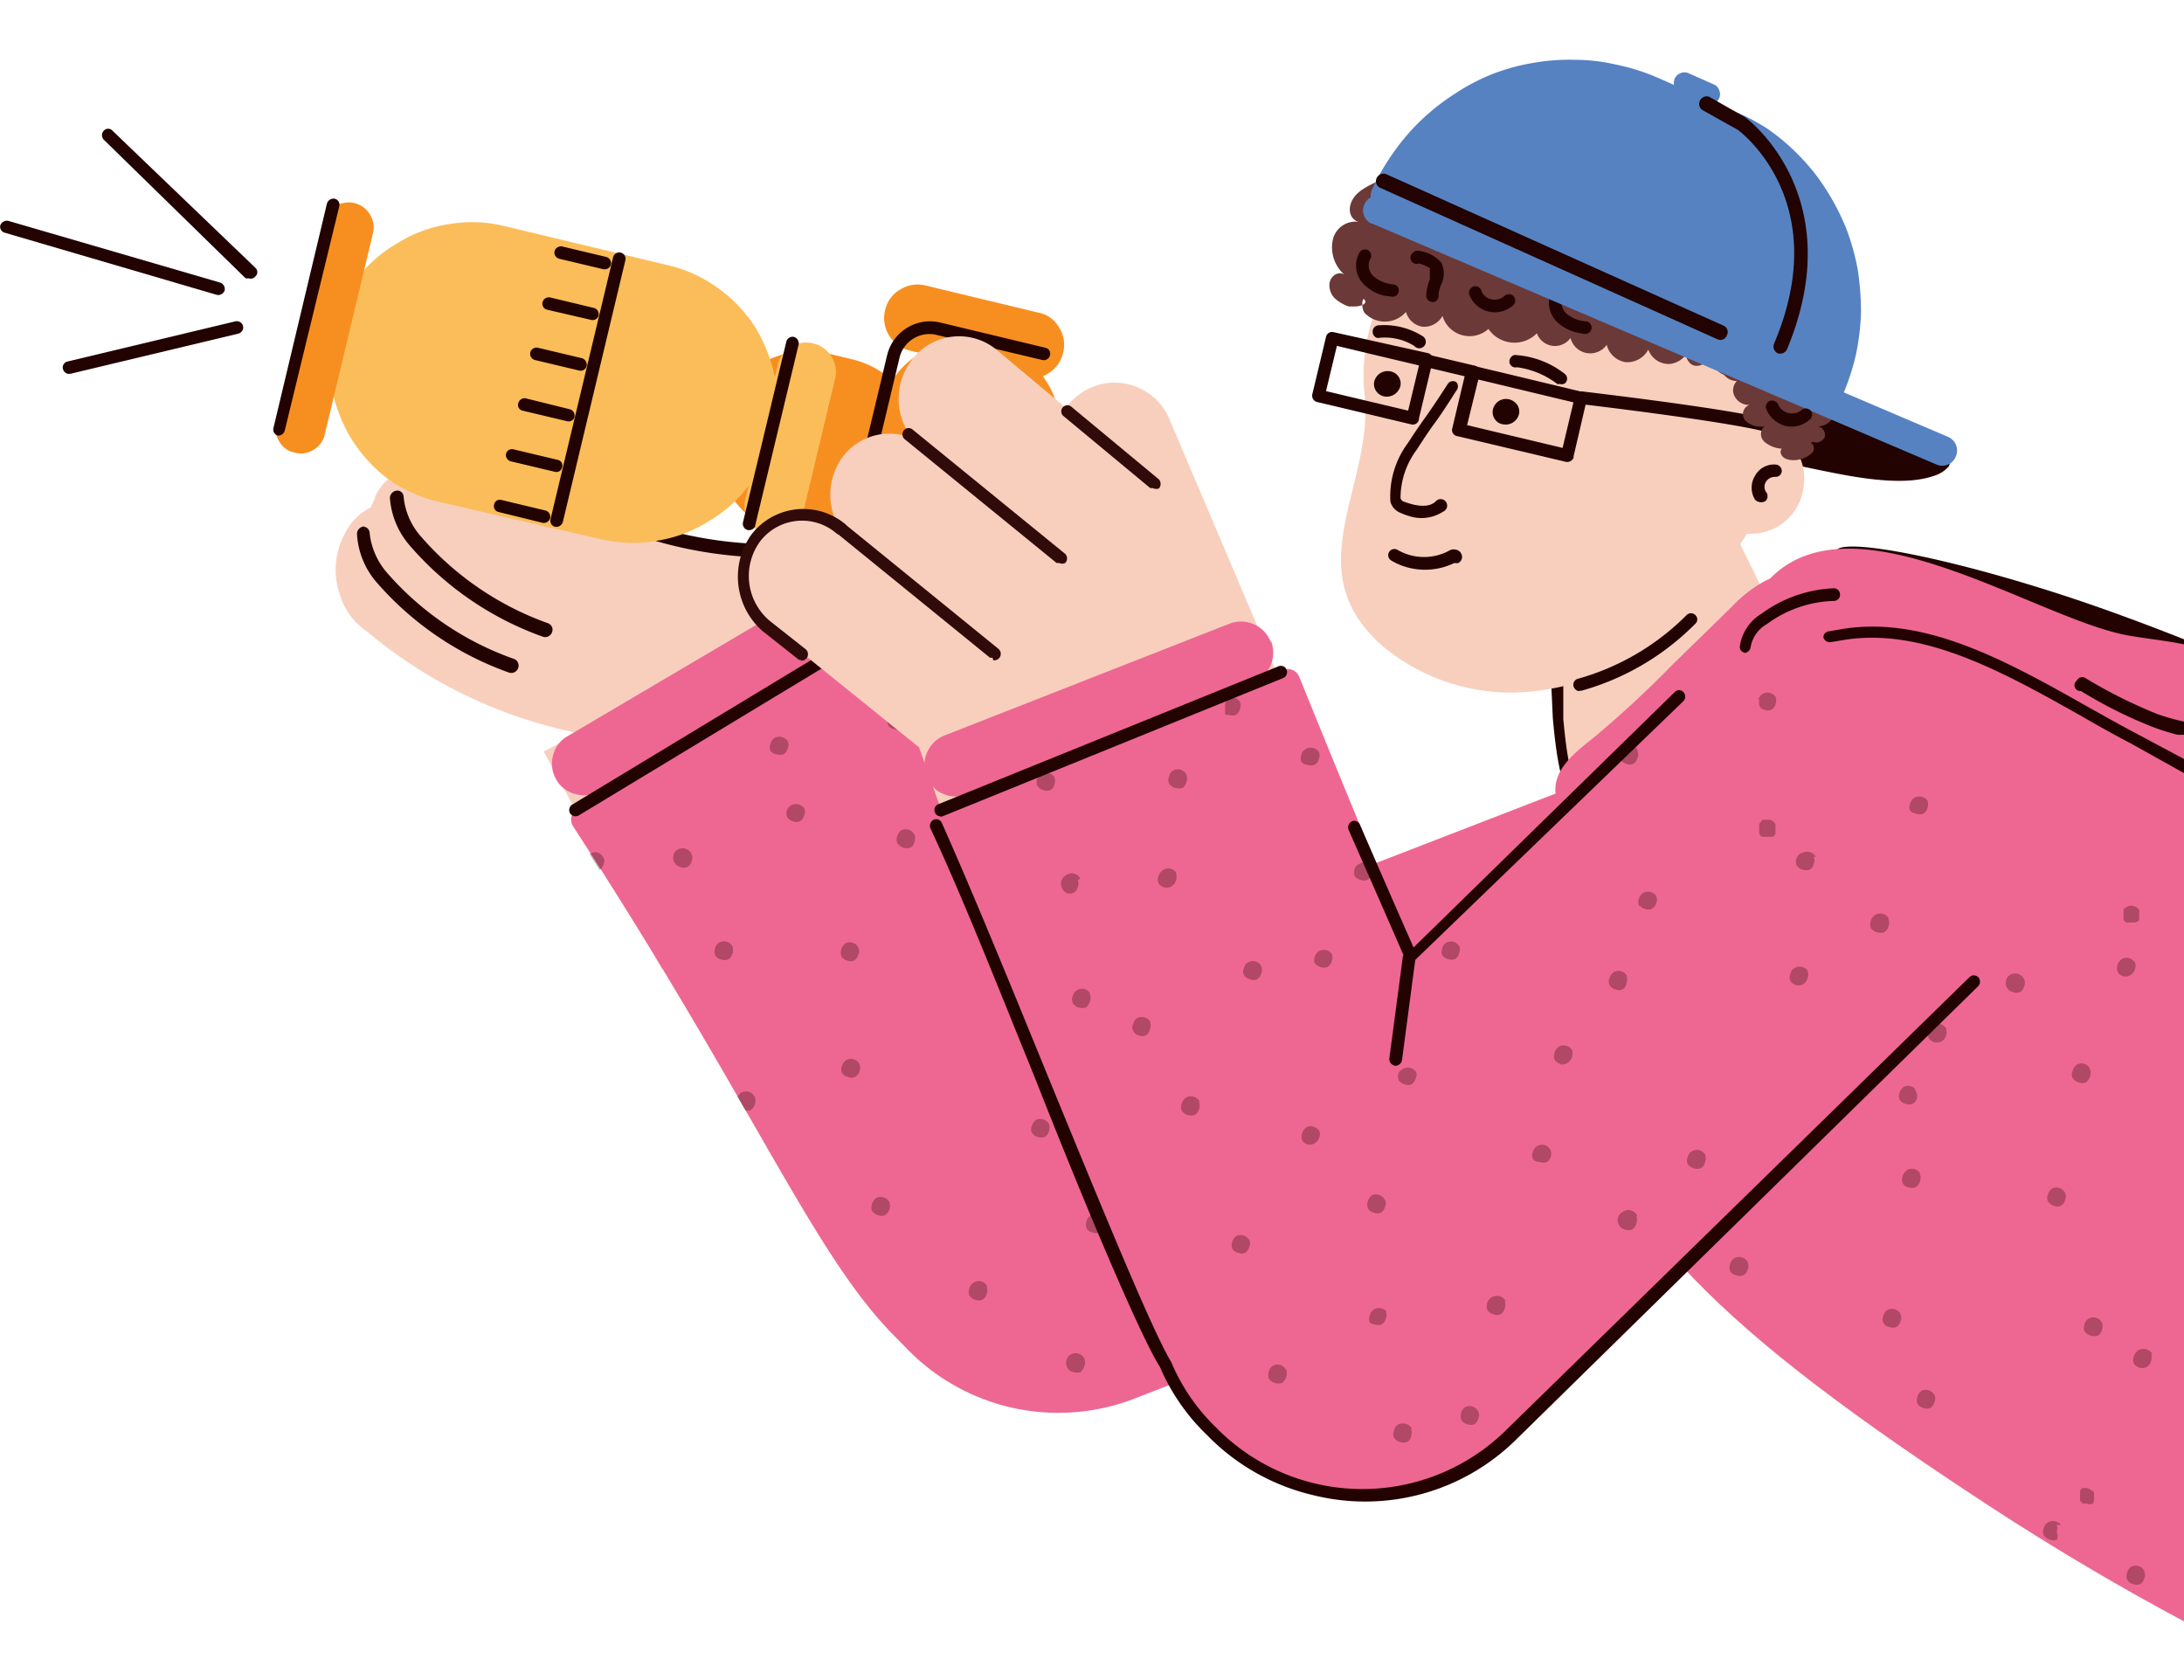 <svg  width="65px" height="50px" xmlns="http://www.w3.org/2000/svg" viewBox="0 0 60.38 43.2"><defs><style>.cls-1{isolation:isolate;}.cls-2,.cls-6{fill:#ee6792;}.cls-10,.cls-2,.cls-4,.cls-7{fill-rule:evenodd;}.cls-3,.cls-5,.cls-7{fill:#220301;}.cls-3{opacity:0.3;mix-blend-mode:overlay;}.cls-4{fill:#f8cfbd;}.cls-8{fill:#f78f20;}.cls-9{fill:#fbbd59;}.cls-10{fill:#6b3937;}.cls-11{fill:#5682c2;}.cls-12{fill:#310b09;}</style></defs><title>1</title><g class="cls-1"><g id="Layer_1" data-name="Layer 1"><path class="cls-2" d="M51.07,36.92c1.19-2.22,2.27-2.47,5-2.92s5.54,1.55,8.07,2.89l1.37.73V61.26c-1.67-.89-3.47-1.94-5.37-3.18-7.34-4.8-10.69-7.92-11.58-12.41C48,42.66,49.63,39.61,51.07,36.92Z" transform="translate(-5.13 -18.06)"/><path class="cls-3" d="M62.22,49.41a.24.24,0,0,1,0,.2.23.23,0,0,1-.11.16.23.23,0,0,1-.2,0,.31.31,0,0,1-.16-.12.21.21,0,0,1,0-.19.26.26,0,0,1,.12-.17A.27.27,0,0,1,62.22,49.41Zm1.45-6.29a.3.3,0,0,1,.12-.17.27.27,0,0,1,.36.09.24.24,0,0,1,0,.2.23.23,0,0,1-.12.15.24.24,0,0,1-.35-.08A.27.27,0,0,1,63.67,43.12Zm-2.58.39a.24.24,0,0,1,0,.2.24.24,0,0,1-.11.15.23.23,0,0,1-.21,0,.25.25,0,0,1-.18-.31.21.21,0,0,1,.11-.16A.27.27,0,0,1,61.09,43.51ZM62.91,46a.27.27,0,0,1,0,.2.31.31,0,0,1-.11.16.28.28,0,0,1-.2,0,.3.3,0,0,1-.17-.12.21.21,0,0,1,0-.19.25.25,0,0,1,.47-.08Zm.33,7a.26.26,0,0,1,0,.2.23.23,0,0,1-.11.16.35.35,0,0,1-.2,0,.3.3,0,0,1-.17-.12.28.28,0,0,1,0-.2.23.23,0,0,1,.12-.15A.26.26,0,0,1,63.24,53Zm-4.63,2a.24.24,0,0,1,0,.2.31.31,0,0,1-.11.16.28.28,0,0,1-.2,0,.25.25,0,0,1-.16-.12.26.26,0,0,1,0-.19.3.3,0,0,1,.12-.17A.28.28,0,0,1,58.61,55Zm5.8,4.88a.21.21,0,0,1,0,.19.24.24,0,0,1-.11.16.28.28,0,0,1-.2,0,.28.28,0,0,1-.16-.12.24.24,0,0,1,0-.2.26.26,0,0,1,.11-.16A.27.27,0,0,1,64.41,59.86Zm-6.74-7.11a.23.23,0,0,1,0,.2.24.24,0,0,1-.11.15.24.24,0,0,1-.2,0,.21.21,0,0,1-.16-.11.24.24,0,0,1,0-.2.25.25,0,0,1,.11-.16A.28.28,0,0,1,57.67,52.75Zm5,4.82a.28.28,0,0,1,.2,0l.09.05a.12.12,0,0,1,.06.06.3.3,0,0,1,0,.1.17.17,0,0,1,0,.1A.25.25,0,0,1,63,58a.24.24,0,0,1-.2,0,.18.18,0,0,1-.09,0l-.07-.07a.19.19,0,0,1,0-.1.17.17,0,0,1,0-.1.25.25,0,0,1,0-.09A.27.27,0,0,1,62.71,57.57Zm-.68,1a.28.28,0,0,1,0,.2A.27.27,0,0,1,62,59a.28.28,0,0,1-.2,0,.3.3,0,0,1-.17-.12.35.35,0,0,1,0-.2.27.27,0,0,1,.48-.08Zm2.61-4.73a.33.33,0,0,1,0,.2.25.25,0,0,1-.31.19.3.3,0,0,1-.17-.12.26.26,0,0,1,0-.19.31.31,0,0,1,.12-.17A.28.28,0,0,1,64.64,53.88ZM54.25,35.7a.34.34,0,0,1,0,.2.25.25,0,0,1-.12.16.27.27,0,0,1-.19,0A.35.35,0,0,1,53.8,36a.26.26,0,0,1,.09-.36A.28.28,0,0,1,54.25,35.7Zm-.4,3.4.11,0h.1a.25.25,0,0,1,.15.11.21.21,0,0,1,0,.1.17.17,0,0,1,0,.1.36.36,0,0,1,0,.09.23.23,0,0,1-.07.07l-.1,0h-.11l-.09,0a.23.23,0,0,1-.07-.07.22.22,0,0,1,0-.1.17.17,0,0,1,0-.1.15.15,0,0,1,0-.09Zm-3.38,2.38a.33.33,0,0,1,0-.2.27.27,0,0,1,.12-.16.28.28,0,0,1,.36.09.28.28,0,0,1,0,.2.3.3,0,0,1-.12.15.23.23,0,0,1-.2,0A.24.24,0,0,1,50.47,41.48Zm-.35,2a.32.32,0,0,1,0,.19.27.27,0,0,1-.11.17.24.24,0,0,1-.2,0,.25.25,0,0,1-.16-.12.23.23,0,0,1,0-.2.31.31,0,0,1,.12-.16A.27.27,0,0,1,50.12,43.43Zm2.16,4.94a.28.28,0,0,1,0,.2.25.25,0,0,1-.12.16.24.24,0,0,1-.2,0,.25.25,0,0,1-.16-.11.24.24,0,0,1,0-.2.25.25,0,0,1,.12-.16A.27.27,0,0,1,52.28,48.37Zm5.06-6.56a.28.28,0,0,1,0,.2.28.28,0,0,1-.12.16.34.34,0,0,1-.2,0,.3.3,0,0,1-.17-.12.34.34,0,0,1,0-.2.31.31,0,0,1,.12-.16A.28.28,0,0,1,57.34,41.81Zm-2-1.69a.24.24,0,0,1,0,.2.21.21,0,0,1-.11.16.34.34,0,0,1-.2,0,.33.33,0,0,1-.16-.12.24.24,0,0,1,0-.2A.25.25,0,0,1,55,40,.27.27,0,0,1,55.33,40.12Zm2.61-1.27a.24.24,0,0,1,0-.2.25.25,0,0,1,.12-.16.28.28,0,0,1,.36.08.34.34,0,0,1,0,.2.25.25,0,0,1-.12.16.27.27,0,0,1-.2,0A.28.28,0,0,1,57.94,38.85Zm.14,7.7a.24.24,0,0,1-.08.35.24.24,0,0,1-.2,0,.25.25,0,0,1-.16-.11.24.24,0,0,1,0-.2.28.28,0,0,1,.12-.16A.25.25,0,0,1,58.08,46.55Zm.12,2.3a.28.28,0,0,1,0,.2.28.28,0,0,1-.12.16.28.28,0,0,1-.2,0,.2.2,0,0,1-.16-.12.27.27,0,0,1,0-.19.36.36,0,0,1,.13-.17A.27.27,0,0,1,58.2,48.85Zm-3.09-5.57a.24.24,0,0,1,0,.2.25.25,0,0,1-.31.19.26.26,0,0,1-.16-.11.24.24,0,0,1,0-.2.21.21,0,0,1,.11-.16A.27.27,0,0,1,55.11,43.28ZM57,36a.29.29,0,0,1,0-.2.25.25,0,0,1,.12-.16.26.26,0,0,1,.36.09.21.21,0,0,1,0,.19.24.24,0,0,1-.11.16.28.28,0,0,1-.2,0A.25.25,0,0,1,57,36ZM53.45,51.33a.28.28,0,0,1,0,.2.25.25,0,0,1-.12.16.24.24,0,0,1-.2,0,.25.25,0,0,1-.17-.11.35.35,0,0,1,0-.2.29.29,0,0,1,.12-.16A.27.27,0,0,1,53.45,51.33Zm5.16-6.08a.25.25,0,0,1-.16-.12.26.26,0,0,1,0-.19.3.3,0,0,1,.12-.17.28.28,0,0,1,.36.09.28.28,0,0,1,0,.2.27.27,0,0,1-.11.16A.28.28,0,0,1,58.61,45.25ZM60,38.34a.23.23,0,0,1-.16-.11.34.34,0,0,1,0-.2.28.28,0,0,1,.12-.16.27.27,0,0,1,.36.09.24.24,0,0,1,0,.19.29.29,0,0,1-.12.16A.24.24,0,0,1,60,38.34Zm2.71-1.23a.24.24,0,0,1-.16-.11.28.28,0,0,1,0-.2.25.25,0,0,1,.12-.16.29.29,0,0,1,.36.08.26.26,0,0,1-.28.39Zm1.45,4.83-.1,0H64a.19.19,0,0,1-.09,0l-.07-.07a.42.42,0,0,1,0-.1.34.34,0,0,1,0-.1.3.3,0,0,1,0-.1l.08-.06a.27.27,0,0,1,.35.08.3.3,0,0,1,0,.1v.1a.41.41,0,0,1,0,.09A.23.23,0,0,1,64.15,41.94Z" transform="translate(-5.13 -18.06)"/><path class="cls-3" d="M48.56,45.47a.33.33,0,0,1,0,.2.08.08,0,0,0,0,0s0,0,0,0a1.57,1.57,0,0,1,0-.23S48.55,45.45,48.56,45.47Z" transform="translate(-5.13 -18.06)"/><path class="cls-4" d="M16.35,29.18a2.08,2.08,0,0,0-.13,1.69,1.86,1.86,0,0,0,.74,1,13.07,13.07,0,0,0,8.88,3.06,2.29,2.29,0,0,0,1.62-.31,1.57,1.57,0,0,0-.8-2.91,11.48,11.48,0,0,1-8-3.07,1.21,1.21,0,0,0-1.43-.24,1.49,1.49,0,0,0-.91.81Z" transform="translate(-5.13 -18.06)"/><path class="cls-4" d="M15.51,30.19a2.08,2.08,0,0,0-.14,1.69,1.83,1.83,0,0,0,.75,1A13,13,0,0,0,25,35.91a2.32,2.32,0,0,0,1.63-.31,1.57,1.57,0,0,0-.81-2.91,11.52,11.52,0,0,1-8-3.07,1.19,1.19,0,0,0-1.42-.24,1.49,1.49,0,0,0-.91.81Z" transform="translate(-5.13 -18.06)"/><path class="cls-4" d="M14.66,31.2a2.08,2.08,0,0,0-.13,1.69,1.86,1.86,0,0,0,.74,1,13.07,13.07,0,0,0,8.88,3.06,2.28,2.28,0,0,0,1.62-.31A1.57,1.57,0,0,0,25,33.7a11.5,11.5,0,0,1-8-3.07,1.21,1.21,0,0,0-1.43-.24,1.52,1.52,0,0,0-.91.81Z" transform="translate(-5.13 -18.06)"/><path class="cls-5" d="M16.14,30a.18.18,0,0,1,.15.18,1.93,1.93,0,0,0,.47,1.08,8.38,8.38,0,0,0,3.53,2.41.19.19,0,0,1,.1.25.2.2,0,0,1-.25.12,8.73,8.73,0,0,1-3.68-2.52,2.25,2.25,0,0,1-.55-1.31A.21.21,0,0,1,16.1,30Z" transform="translate(-5.13 -18.06)"/><path class="cls-5" d="M15.2,31a.18.18,0,0,1,.15.18,2,2,0,0,0,.47,1.08,8.32,8.32,0,0,0,3.54,2.4.2.2,0,0,1,.09.26.2.2,0,0,1-.25.11,8.7,8.7,0,0,1-3.68-2.52A2.22,2.22,0,0,1,15,31.2a.21.21,0,0,1,.19-.21Z" transform="translate(-5.13 -18.06)"/><path class="cls-5" d="M23.82,36.79a.19.19,0,0,1-.14.09,3.17,3.17,0,0,1-.87,0,.18.18,0,0,1-.15-.21.21.21,0,0,1,.22-.17,2.91,2.91,0,0,0,.78,0,.18.18,0,0,1,.2.17A.17.17,0,0,1,23.82,36.79Z" transform="translate(-5.13 -18.06)"/><path class="cls-5" d="M28.87,33.63a.14.14,0,0,1-.11-.09c-.23-.46-1.53-1.69-2.1-1.69a11.61,11.61,0,0,1-8.08-3.11,1,1,0,0,0-1.26-.2c-.45.15-.54.29-.81.72a.18.18,0,0,1-.19.08h0a.17.17,0,0,1-.12-.14v-.06a.41.41,0,0,1,.05-.09,1.56,1.56,0,0,1,1-.84,1.35,1.35,0,0,1,1.59.27,11.32,11.32,0,0,0,7.86,3c.76,0,2.16,1.38,2.41,1.89a.17.17,0,0,1-.08.23A.17.17,0,0,1,28.87,33.63Z" transform="translate(-5.13 -18.06)"/><polygon class="cls-4" points="23.91 14.66 15.03 19.15 18.3 25.17 26.98 19.59 23.91 14.66"/><path class="cls-2" d="M21.08,38.79a.36.36,0,0,0-.1.5c6.81,10.47,7.34,14.28,11.71,15.88,1.47.54,3.76-.68,4.93-1.65a5.1,5.1,0,0,0,.62-7.21c-1.17-1.41-6.91-10.89-8-12.7a.34.34,0,0,0-.48-.12Z" transform="translate(-5.13 -18.06)"/><path class="cls-2" d="M29,51.89a5.83,5.83,0,0,0,7.42,3.24l16.77-6.49a5.46,5.46,0,0,0,3-7.27h0a5.85,5.85,0,0,0-7.42-3.24L32,44.62a5.3,5.3,0,0,0-3.08,7.1Z" transform="translate(-5.13 -18.06)"/><path class="cls-3" d="M29.72,49.67a.34.34,0,0,1,0,.2.29.29,0,0,1-.12.16.24.24,0,0,1-.2,0,.28.28,0,0,1-.16-.12.25.25,0,0,1,0-.19.31.31,0,0,1,.12-.17A.28.28,0,0,1,29.72,49.67Zm-.83-3.82a.3.3,0,0,1,0,.21.26.26,0,0,1-.12.15.24.24,0,0,1-.2,0,.23.23,0,0,1-.16-.11.23.23,0,0,1,0-.2.28.28,0,0,1,.12-.16A.27.27,0,0,1,28.89,45.85Zm6.75,4.3a.21.21,0,0,1,0,.19.25.25,0,0,1-.12.17.25.25,0,0,1-.19,0,.22.22,0,0,1-.16-.12.27.27,0,0,1,0-.2.28.28,0,0,1,.12-.16A.27.27,0,0,1,35.64,50.15Zm-1.51-2.64a.33.33,0,0,1,0,.2.25.25,0,0,1-.12.16.32.32,0,0,1-.19,0,.25.25,0,0,1-.16-.12.19.19,0,0,1,0-.19.3.3,0,0,1,.12-.17A.28.28,0,0,1,34.13,47.51Zm2.81-2.82a.24.24,0,0,1,0,.2.25.25,0,0,1-.11.17.24.24,0,0,1-.2,0,.23.23,0,0,1-.15-.12.21.21,0,0,1,0-.2.26.26,0,0,1,.11-.16A.29.29,0,0,1,36.94,44.69Zm-2.12-.53a.21.21,0,0,1,0-.19.22.22,0,0,1,.12-.16.25.25,0,0,1,.35.08.24.24,0,0,1,0,.2.28.28,0,0,1-.11.17.35.35,0,0,1-.2,0A.23.23,0,0,1,34.82,44.16Zm-4.41-4.65a.25.25,0,0,1,0,.2.21.21,0,0,1-.11.16.29.29,0,0,1-.2,0,.33.33,0,0,1-.16-.12.24.24,0,0,1,0-.2.26.26,0,0,1,.11-.16A.27.27,0,0,1,30.41,39.51Zm2,12.51a.27.27,0,0,1,0,.19.29.29,0,0,1-.12.16.29.29,0,0,1-.2,0,.28.28,0,0,1-.16-.12.28.28,0,0,1,0-.2.26.26,0,0,1,.13-.16A.25.25,0,0,1,32.42,52ZM34.83,41.1a.21.21,0,0,1-.17,0A.23.23,0,0,1,34.5,41a.28.28,0,0,1,0-.2.24.24,0,0,1,.09-.13ZM24.25,40.05a.24.24,0,0,1,0,.2.22.22,0,0,1-.11.15.22.22,0,0,1-.21,0,.25.25,0,0,1-.18-.31.21.21,0,0,1,.11-.16A.27.27,0,0,1,24.25,40.05Zm1.13,2.55a.34.34,0,0,1,0,.2.25.25,0,0,1-.12.16.28.28,0,0,1-.2,0,.24.24,0,0,1-.16-.12.26.26,0,0,1,0-.19.25.25,0,0,1,.12-.16A.27.27,0,0,1,25.38,42.6Zm-3.57-2.46a.2.2,0,0,1,0,.2.25.25,0,0,1-.1.15l-.28-.44A.25.25,0,0,1,21.81,40.14Zm5.55-1.36a.21.21,0,0,1,0,.2.24.24,0,0,1-.11.16.26.26,0,0,1-.21,0,.3.3,0,0,1-.15-.12.28.28,0,0,1,0-.2A.31.31,0,0,1,27,38.7.28.28,0,0,1,27.36,38.78Zm2.77-2.55a.26.26,0,0,1-.09.36.24.24,0,0,1-.2,0,.21.21,0,0,1-.16-.12.26.26,0,0,1,0-.19.3.3,0,0,1,.12-.17A.28.28,0,0,1,30.13,36.23ZM26,46.77a.34.34,0,0,1,0,.2.31.31,0,0,1-.12.16.27.27,0,0,1-.15,0l-.21-.37a.31.31,0,0,1,.09-.11A.27.27,0,0,1,26,46.77Zm.43-9.57a.28.28,0,0,1,0-.2.31.31,0,0,1,.11-.16.28.28,0,0,1,.37.09.22.22,0,0,1,0,.19.26.26,0,0,1-.12.17.34.34,0,0,1-.2,0A.28.28,0,0,1,26.43,37.2Zm2.43,5.43a.24.24,0,0,1,0,.2.28.28,0,0,1-.12.16.21.21,0,0,1-.19,0,.25.25,0,0,1-.16-.12.27.27,0,0,1,0-.19.3.3,0,0,1,.12-.17A.27.27,0,0,1,28.86,42.63Zm19.7,2.84a.33.33,0,0,1,0,.2.31.31,0,0,1-.12.16.28.28,0,0,1-.2,0,.27.27,0,0,1-.16-.12.28.28,0,0,1,0-.2.31.31,0,0,1,.12-.16A.28.28,0,0,1,48.56,45.47Zm1.91-4a.33.33,0,0,1,0-.2.27.27,0,0,1,.12-.16.28.28,0,0,1,.36.09.28.28,0,0,1,0,.2.3.3,0,0,1-.12.15.23.23,0,0,1-.2,0A.24.24,0,0,1,50.47,41.48Zm-.35,2a.32.32,0,0,1,0,.19.27.27,0,0,1-.11.17.24.24,0,0,1-.2,0,.25.25,0,0,1-.16-.12.23.23,0,0,1,0-.2.31.31,0,0,1,.12-.16A.27.27,0,0,1,50.12,43.43ZM48,48.23a.27.27,0,0,1-.08.36.28.28,0,0,1-.2,0,.28.28,0,0,1-.16-.12.24.24,0,0,1,0-.2.25.25,0,0,1,.12-.16A.26.26,0,0,1,48,48.23Zm-3-5.56a.25.25,0,0,1,.11-.17.27.27,0,0,1,.36.09.24.24,0,0,1,0,.2.26.26,0,0,1-.11.16.28.28,0,0,1-.2,0,.27.27,0,0,1-.16-.11A.25.25,0,0,1,45,42.67Zm10.09.61a.24.24,0,0,1,0,.2.25.25,0,0,1-.31.19.26.26,0,0,1-.16-.11.24.24,0,0,1,0-.2.21.21,0,0,1,.11-.16A.27.27,0,0,1,55.11,43.28ZM53.85,39.1l.11,0h.1a.25.25,0,0,1,.15.11.21.21,0,0,1,0,.1.17.17,0,0,1,0,.1.36.36,0,0,1,0,.09.23.23,0,0,1-.07.07l-.1,0h-.11l-.09,0a.23.23,0,0,1-.07-.07.22.22,0,0,1,0-.1.17.17,0,0,1,0-.1.15.15,0,0,1,0-.09Zm-1.57,9.27a.28.28,0,0,1,0,.2.25.25,0,0,1-.12.16.24.24,0,0,1-.2,0,.25.25,0,0,1-.16-.11.24.24,0,0,1,0-.2.25.25,0,0,1,.12-.16A.27.27,0,0,1,52.28,48.37Zm3-8.25a.24.24,0,0,1,0,.2.21.21,0,0,1-.11.16.34.34,0,0,1-.2,0,.33.33,0,0,1-.16-.12.24.24,0,0,1,0-.2A.25.25,0,0,1,55,40,.27.27,0,0,1,55.33,40.12ZM35.11,54a.28.28,0,0,1,0,.2.32.32,0,0,1-.11.17.36.36,0,0,1-.2,0,.25.25,0,0,1-.16-.12.27.27,0,0,1,.08-.36A.27.27,0,0,1,35.11,54Zm4.55-3.33a.27.27,0,0,1,0,.2.36.36,0,0,1-.11.16.24.24,0,0,1-.2,0,.23.23,0,0,1-.16-.11.29.29,0,0,1,0-.2.29.29,0,0,1,.12-.16A.28.28,0,0,1,39.66,50.71Zm1.82-7.82a.25.25,0,0,1,.12-.16.27.27,0,0,1,.35.08.29.29,0,0,1,0,.2.29.29,0,0,1-.12.16.28.28,0,0,1-.2,0,.33.33,0,0,1-.16-.12A.24.24,0,0,1,41.48,42.89ZM40,43.15a.27.27,0,0,1,0,.2.28.28,0,0,1-.12.16.22.22,0,0,1-.19,0,.26.26,0,0,1-.17-.12.21.21,0,0,1,0-.19.25.25,0,0,1,.12-.16A.26.26,0,0,1,40,43.15ZM38.3,46.9a.34.34,0,0,1,0,.2.28.28,0,0,1-.12.16.34.34,0,0,1-.2,0,.28.28,0,0,1-.16-.12.26.26,0,0,1,0-.19.3.3,0,0,1,.12-.17A.27.27,0,0,1,38.3,46.9Zm4.76-6.5a.24.24,0,0,1,0,.2.29.29,0,0,1-.12.16.27.27,0,0,1-.2,0,.26.26,0,0,1-.16-.11.41.41,0,0,1,0-.16l.43-.17Zm1.2,5.65a.23.23,0,0,1,0,.2.29.29,0,0,1-.11.16.24.24,0,0,1-.2,0,.24.24,0,0,1-.16-.11.26.26,0,0,1,0-.21A.29.29,0,0,1,43.9,46,.27.27,0,0,1,44.26,46.05Zm-.85,3.55a.23.23,0,0,1,0,.2.25.25,0,0,1-.11.16.24.24,0,0,1-.2,0,.22.22,0,0,1-.16-.12.24.24,0,0,1,0-.2.29.29,0,0,1,.11-.16A.27.27,0,0,1,43.41,49.6Zm-1.82-1.91a.24.24,0,0,1,0,.2.26.26,0,0,1-.12.15.24.24,0,0,1-.35-.08.27.27,0,0,1,0-.19.3.3,0,0,1,.12-.17A.27.27,0,0,1,41.59,47.69Z" transform="translate(-5.13 -18.06)"/><path class="cls-5" d="M35.65,45.85a.18.18,0,0,1-.14-.19l.37-2.8a.19.19,0,0,1,.2-.15.17.17,0,0,1,.15.2l-.37,2.79a.17.17,0,0,1-.2.15Z" transform="translate(-5.13 -18.06)"/><path class="cls-6" d="M29.3,32.77h0a.83.83,0,0,1,.1.67A.84.84,0,0,1,29,34l-7.29,4.3a.81.81,0,0,1-.66.09.82.82,0,0,1-.54-.4.87.87,0,0,1-.09-.67.83.83,0,0,1,.4-.53l7.29-4.3a.87.87,0,0,1,.67-.09A.83.83,0,0,1,29.3,32.77Z" transform="translate(-5.13 -18.06)"/><path class="cls-5" d="M21,39a.21.21,0,0,1-.11-.08.18.18,0,0,1,.06-.24l8.68-5.25a.17.17,0,0,1,.18.3l-8.68,5.25A.2.2,0,0,1,21,39Z" transform="translate(-5.13 -18.06)"/><path class="cls-7" d="M55.94,31.61c.42-.24,2.82.21,5.75,1.13,1.53.48,2.88,1,3.82,1.37v.74a40.42,40.42,0,0,1-4.14-1.09C58.44,32.85,55.69,31.76,55.94,31.61Z" transform="translate(-5.13 -18.06)"/><path class="cls-8" d="M34.4,28.92l-.52,2.19a2.63,2.63,0,0,1-.41.9,2.6,2.6,0,0,1-.73.67,2.49,2.49,0,0,1-.92.34,2.54,2.54,0,0,1-1,0,2.46,2.46,0,0,1-.9-.41,2.7,2.7,0,0,1-.67-.72,2.61,2.61,0,0,1-.34-.93,2.54,2.54,0,0,1,0-1l.52-2.19a2.51,2.51,0,0,1,.42-.89,2.2,2.2,0,0,1,.72-.67,2.56,2.56,0,0,1,.93-.35,2.49,2.49,0,0,1,1,0h0a2.63,2.63,0,0,1,.9.41,2.46,2.46,0,0,1,.67.73,2.33,2.33,0,0,1,.34.92A2.36,2.36,0,0,1,34.4,28.92Z" transform="translate(-5.13 -18.06)"/><path class="cls-8" d="M34.52,26.19a.89.89,0,0,1-.41.57.87.87,0,0,1-.7.12l-3.12-.75a.92.92,0,0,1-.58-.42.91.91,0,0,1-.11-.7h0a.87.87,0,0,1,.42-.57.9.9,0,0,1,.7-.11l3.12.75a.83.83,0,0,1,.57.41A.87.87,0,0,1,34.52,26.19Z" transform="translate(-5.13 -18.06)"/><path class="cls-8" d="M30.52,29.29l-.07.28a2.27,2.27,0,0,1-.39.85,2.41,2.41,0,0,1-.68.63,2.47,2.47,0,0,1-.87.32,2.25,2.25,0,0,1-.93,0l-.79-.18A2.39,2.39,0,0,1,25,29.2a2.25,2.25,0,0,1,0-.93l.06-.28a2.63,2.63,0,0,1,.39-.85,2.6,2.6,0,0,1,.69-.63,2.29,2.29,0,0,1,.87-.32,2.43,2.43,0,0,1,.93,0l.79.19a2.58,2.58,0,0,1,.84.39,2.27,2.27,0,0,1,.63.68,2.29,2.29,0,0,1,.33.88A2.43,2.43,0,0,1,30.52,29.29Z" transform="translate(-5.13 -18.06)"/><path class="cls-9" d="M28.21,26.94l-.88,3.68a.79.79,0,0,1-.36.51.8.8,0,0,1-.62.09.81.81,0,0,1-.61-1l.89-3.68a.79.79,0,0,1,.36-.51.8.8,0,0,1,.62-.1h0a.8.8,0,0,1,.51.37A.79.79,0,0,1,28.21,26.94Z" transform="translate(-5.13 -18.06)"/><path class="cls-9" d="M26.47,28.47a3.61,3.61,0,0,1-.25.72,4,4,0,0,1-.39.67,3.66,3.66,0,0,1-1.13,1,3.68,3.68,0,0,1-.69.34,3.75,3.75,0,0,1-.75.19,3.29,3.29,0,0,1-.77.05,3.86,3.86,0,0,1-.76-.1L17.22,30.3a3.73,3.73,0,0,1-.73-.26,3.25,3.25,0,0,1-.67-.39,4.17,4.17,0,0,1-1-1.12,4.09,4.09,0,0,1-.33-.7,3.86,3.86,0,0,1-.2-.74,4,4,0,0,1-.05-.77,4.08,4.08,0,0,1,.11-.77h0a3.61,3.61,0,0,1,.25-.72,4,4,0,0,1,.39-.67,3.66,3.66,0,0,1,1.13-1,3.68,3.68,0,0,1,.69-.34,3.75,3.75,0,0,1,.75-.19,3.94,3.94,0,0,1,.77-.05,4,4,0,0,1,.76.11l4.51,1.08a3.78,3.78,0,0,1,1.39.64,3.53,3.53,0,0,1,.58.51,4,4,0,0,1,.47.61,4.47,4.47,0,0,1,.33.7,3.86,3.86,0,0,1,.2.74,4.28,4.28,0,0,1-.06,1.54Z" transform="translate(-5.13 -18.06)"/><path class="cls-5" d="M28.57,31.56a.17.17,0,0,1-.13-.21l1.22-5.11a1.22,1.22,0,0,1,1.45-.89l2.92.7a.17.17,0,0,1,.13.21.18.18,0,0,1-.21.13L31,25.69a.85.85,0,0,0-1,.63l-1.22,5.11A.18.18,0,0,1,28.57,31.56Z" transform="translate(-5.13 -18.06)"/><path class="cls-5" d="M20.48,31a.17.17,0,0,1-.13-.21l1.73-7.24a.17.17,0,0,1,.34.08l-1.73,7.24A.19.19,0,0,1,20.48,31Z" transform="translate(-5.13 -18.06)"/><path class="cls-5" d="M21.81,23.88l-1.22-.29a.18.18,0,0,1-.13-.21.19.19,0,0,1,.21-.13l1.22.29a.18.18,0,0,1,.13.21A.18.18,0,0,1,21.81,23.88Z" transform="translate(-5.13 -18.06)"/><path class="cls-5" d="M21.47,25.28,20.26,25a.17.17,0,0,1-.13-.21.18.18,0,0,1,.21-.13l1.21.29a.18.18,0,0,1,.13.21A.17.17,0,0,1,21.47,25.28Z" transform="translate(-5.13 -18.06)"/><path class="cls-5" d="M21.14,26.68l-1.22-.29a.18.18,0,0,1-.13-.21.18.18,0,0,1,.21-.13l1.22.29a.19.19,0,0,1,.13.21A.17.17,0,0,1,21.14,26.68Z" transform="translate(-5.13 -18.06)"/><path class="cls-5" d="M20.8,28.08l-1.22-.29a.16.16,0,0,1-.12-.21.18.18,0,0,1,.21-.13l1.21.3A.18.18,0,0,1,21,28,.17.17,0,0,1,20.8,28.08Z" transform="translate(-5.13 -18.06)"/><path class="cls-5" d="M20.47,29.48l-1.22-.29a.18.18,0,0,1-.13-.21.17.17,0,0,1,.21-.12l1.22.29a.16.16,0,0,1,.12.21A.16.16,0,0,1,20.47,29.48Z" transform="translate(-5.13 -18.06)"/><path class="cls-5" d="M20.13,30.89l-1.22-.3a.16.16,0,0,1-.12-.2.16.16,0,0,1,.21-.13l1.21.29a.18.18,0,0,1,.13.21A.18.18,0,0,1,20.13,30.89Z" transform="translate(-5.13 -18.06)"/><path class="cls-8" d="M15.44,22.89l-1.33,5.55a.65.65,0,0,1-.31.43.64.64,0,0,1-.52.08h0a.62.62,0,0,1-.43-.31.68.68,0,0,1-.09-.52l1.33-5.55a.69.69,0,0,1,.31-.43.71.71,0,0,1,.53-.09.69.69,0,0,1,.43.32A.67.67,0,0,1,15.44,22.89Z" transform="translate(-5.13 -18.06)"/><path class="cls-5" d="M25.8,31.09a.18.18,0,0,1-.13-.21l1.2-5a.18.18,0,0,1,.21-.13.19.19,0,0,1,.13.21L26,31A.19.19,0,0,1,25.8,31.09Z" transform="translate(-5.13 -18.06)"/><path class="cls-5" d="M12.82,28.48a.17.17,0,0,1-.13-.21l1.48-6.21a.19.19,0,0,1,.21-.13.17.17,0,0,1,.13.21L13,28.35A.19.19,0,0,1,12.82,28.48Z" transform="translate(-5.13 -18.06)"/><path class="cls-5" d="M59,29.34a.9.9,0,0,1-.43.26c-1,.34-2.63-.07-3.68-.28a9.84,9.84,0,0,1-3.24-1.15c-.35-.21-.68-.49-.7-.8-.05-.61.95-.51,1.53-.43A22.5,22.5,0,0,1,57,28C57.61,28.18,59.31,28.84,59,29.34Z" transform="translate(-5.13 -18.06)"/><path class="cls-4" d="M54.66,34.39l-2.81-5.77-3.66,1.32,0,5.95c0,2.37.94,3.68,2.58,3.83C53,39.92,55.73,36.57,54.66,34.39Z" transform="translate(-5.13 -18.06)"/><path class="cls-5" d="M50.19,39.77c-1.65-.39-1.95-1.47-2.13-3.48L48,35a.18.18,0,0,1,.17-.17.17.17,0,0,1,.18.17v1.32c.2,2.12.49,3,2.42,3.26a3.72,3.72,0,0,0,3.11-1.82,3.25,3.25,0,0,0,.62-3.26.18.18,0,0,1,.08-.23.19.19,0,0,1,.24.08,3.61,3.61,0,0,1-.66,3.61c-.78,1.1-2.15,2.13-3.43,2A4.77,4.77,0,0,1,50.19,39.77Z" transform="translate(-5.13 -18.06)"/><path class="cls-4" d="M45.14,21.59c1.87-1.67,5-1,7.12,0a4.68,4.68,0,0,1,2.94,4.29,11.11,11.11,0,0,1-1.88,5.48L52.9,32a7.07,7.07,0,0,1-5.23,3.53,5.55,5.55,0,0,1-4.29-1.21c-2.5-2.16-.18-4.5-.54-7.11A5.26,5.26,0,0,1,43.16,25,7.58,7.58,0,0,1,45.14,21.59Z" transform="translate(-5.13 -18.06)"/><path class="cls-5" d="M48.76,35.54a.19.19,0,0,1-.13-.14.17.17,0,0,1,.13-.2,6.84,6.84,0,0,0,3-1.76.17.17,0,0,1,.24,0,.16.16,0,0,1,0,.24,7.11,7.11,0,0,1-3.14,1.85Z" transform="translate(-5.13 -18.06)"/><path class="cls-7" d="M43.72,26.77a.34.34,0,0,1,.13.32.39.39,0,0,1-.43.31.35.35,0,0,1-.3-.4.38.38,0,0,1,.43-.3A.36.36,0,0,1,43.72,26.77Z" transform="translate(-5.13 -18.06)"/><path class="cls-7" d="M47,27.55a.33.33,0,0,1,.13.31.38.38,0,0,1-.43.31.34.34,0,0,1-.3-.39.37.37,0,0,1,.6-.23Z" transform="translate(-5.13 -18.06)"/><path class="cls-5" d="M44.18,30.73a2,2,0,0,1-.32-.11.47.47,0,0,1-.29-.31,2.46,2.46,0,0,1,.48-1.62c.26-.4.39-.58.51-.75s.26-.37.59-.88a.17.17,0,0,1,.24-.06.18.18,0,0,1,0,.24c-.33.52-.46.71-.6.9s-.24.34-.5.74a2.24,2.24,0,0,0-.44,1.33.14.14,0,0,0,.08.09c.19.07.65.23.89,0a.18.18,0,1,1,.21.28A1.1,1.1,0,0,1,44.18,30.73Z" transform="translate(-5.13 -18.06)"/><path class="cls-4" d="M54,28.32a1.38,1.38,0,0,1,1,1.5,1.46,1.46,0,0,1-1.54,1.37l-.19,0Z" transform="translate(-5.13 -18.06)"/><path class="cls-5" d="M53.75,30.31a.21.21,0,0,1-.1-.06.63.63,0,0,1,0-.66.6.6,0,0,1,.58-.31.18.18,0,0,1,.16.18.17.17,0,0,1-.19.16.29.29,0,0,0-.25.14.26.26,0,0,0,0,.27.19.19,0,0,1,0,.25A.21.21,0,0,1,53.75,30.31Z" transform="translate(-5.13 -18.06)"/><path class="cls-5" d="M48.25,27.05a.09.09,0,0,1-.07,0,2.34,2.34,0,0,0-1.11-.46.17.17,0,0,1-.21-.14.19.19,0,0,1,.14-.2,2.47,2.47,0,0,1,1.4.53.17.17,0,0,1,0,.25A.16.16,0,0,1,48.25,27.05Z" transform="translate(-5.13 -18.06)"/><path class="cls-5" d="M55.17,28.88m.08.33a.22.22,0,0,0,.15-.2c0-.24-.3-.72-1.44-1h0c-1.3-.31-4.92-.73-5.07-.75a.17.17,0,0,0-.19.15.19.19,0,0,0,.15.2s3.75.44,5,.74c1,.22,1.15.56,1.18.64a.14.14,0,0,0,0,.09.16.16,0,0,0,.13.13Z" transform="translate(-5.13 -18.06)"/><path class="cls-5" d="M43.21,25.78a.17.17,0,0,1-.13-.17.17.17,0,0,1,.17-.18,2,2,0,0,1,1.21.3.18.18,0,1,1-.23.27,1.54,1.54,0,0,0-1-.22Z" transform="translate(-5.13 -18.06)"/><path class="cls-10" d="M55.81,26.66c.21,0,.28-.3.23-.5a1.87,1.87,0,0,1-.14-.6c0-.18.15-.36.08-.53s-.08-.11-.09-.18,0-.17,0-.26a.48.48,0,0,0-.36-.62.66.66,0,0,0-.36-.9.49.49,0,0,0-.16-.57,1.31,1.31,0,0,0-.62-.25.32.32,0,0,0,0-.46.88.88,0,0,0-.51-.16c.07-.26-.3-.53-.56-.41.11-.59-.83-.34-1.11-.52s-.23-.34-.47-.43c-.07,0-.64-.08-.61.06a.5.5,0,0,0-.71-.27.48.48,0,0,0-.77-.07.4.4,0,0,0-.65-.21.66.66,0,0,0-1,0c0-.13-.18-.2-.31-.16a.45.45,0,0,0-.26.28.68.68,0,0,0-.84.3.63.63,0,0,0-.8.33.49.49,0,0,0-.66.42.36.36,0,0,0-.53.13,1.31,1.31,0,0,1-.08.21l0,0c-.06,0-.14,0-.17,0-.14.11-.05.31,0,.49a.74.74,0,0,0-.39.07.62.62,0,0,0-.3.7c0,.1.05.24,0,.3s-.22,0-.23.13,0,.5.3.56l.06,0s0,0,.06,0a.3.3,0,0,0,.29,0,.23.23,0,0,0,.15-.22.39.39,0,0,0,.29-.13.28.28,0,0,0,0-.29.45.45,0,0,0,.48-.15.63.63,0,0,0,.42.19c.05,0,.46,0,.44-.11a.35.35,0,0,0,.29.23.89.89,0,0,0,.4-.06.24.24,0,0,0,.09-.08.08.08,0,0,1,0-.09s0,0,0,.09a.27.27,0,0,0,.1.06.7.7,0,0,0,.71-.17.59.59,0,0,0,.53.22,1.17,1.17,0,0,0,.54-.22.41.41,0,0,0,.23.4.44.44,0,0,0,.48-.06.42.42,0,0,0,.38.24c.11,0,.24-.11.33-.09s.16.17.23.24a1,1,0,0,0,.43.17c.08,0,.18-.06.24,0s.08.12.15.16a.44.44,0,0,0,.22.05A3.21,3.21,0,0,0,52,24a.35.35,0,0,0,.1.42.79.79,0,0,0,.48.13.7.7,0,0,0-.28.36c0,.18.1.26.1.42s-.18.35-.1.59a.63.63,0,0,0,.52.39.37.37,0,0,0-.07.42.45.45,0,0,0,.4.24.36.36,0,0,0-.06.43.44.44,0,0,0,.41.23.27.27,0,0,0-.12.43.57.57,0,0,0,.53.16.29.29,0,0,0,0,.43.79.79,0,0,0,.48.19c-.08.1,0,.25.14.29a.63.63,0,0,0,.38,0,.67.67,0,0,0,.28-.14.19.19,0,0,0,0-.32.19.19,0,0,1,.13,0,.27.27,0,0,0,.25-.13.24.24,0,0,0-.19-.32.44.44,0,0,0,.42-.24.41.41,0,0,0-.11-.46A.48.48,0,0,0,55.81,26.66Z" transform="translate(-5.13 -18.06)"/><path class="cls-5" d="M44.07,32.13a1.68,1.68,0,0,1-.48-.2.17.17,0,1,1,.18-.29,1.46,1.46,0,0,0,1.46,0,.28.28,0,0,1,.18,0,.21.21,0,0,1,.14.17.19.19,0,0,1-.1.19.22.22,0,0,1-.11,0A1.85,1.85,0,0,1,44.07,32.13Z" transform="translate(-5.13 -18.06)"/><path class="cls-5" d="M42.09,26l2.27.54-.3,1.25-2.27-.54Zm2.27,2,.38-1.59a.18.18,0,0,0-.13-.21L42,25.62a.17.17,0,0,0-.21.13l-.38,1.59a.18.18,0,0,0,.13.21l2.61.62A.17.17,0,0,0,44.36,28Z" transform="translate(-5.13 -18.06)"/><path class="cls-5" d="M46,26.93l2.63.63-.3,1.26-2.64-.63Zm2.63,2.14L49,27.48a.18.18,0,0,0-.13-.21l-3-.72a.18.18,0,0,0-.21.13l-.38,1.6a.17.17,0,0,0,.12.21l3,.71A.19.19,0,0,0,48.64,29.07Z" transform="translate(-5.13 -18.06)"/><path class="cls-5" d="M45.84,26.89l-1.31-.31a.17.17,0,0,1-.13-.21.18.18,0,0,1,.21-.13l1.31.31a.19.19,0,0,1,.13.21A.18.18,0,0,1,45.84,26.89Z" transform="translate(-5.13 -18.06)"/><path class="cls-10" d="M42.42,24.91l.16,0c.14,0,.36-.06.28-.18s-.1.26,0,.36A.77.77,0,0,0,44,25.06a.57.57,0,0,0,.46.41.58.58,0,0,0,.55-.3.78.78,0,0,0,1.27.36.87.87,0,0,0,1.34.12.53.53,0,0,0,.93.13.56.56,0,0,0,1,.19.64.64,0,0,0,.53.48.66.66,0,0,0,.62-.35.6.6,0,0,0,.58.4.64.64,0,0,0,.56-.46c-.21.1-.06.5.17.51s.43-.19.59-.37a.35.35,0,0,0,0,.49.58.58,0,0,0,.48.17,1.4,1.4,0,0,0,.74-.23c-.14.15.07.38.25.44a1.38,1.38,0,0,0,1.24-.23.33.33,0,0,0,.32.41.52.52,0,0,0,.42-.39,1.44,1.44,0,0,0,0-.62.56.56,0,0,0,.18-.84.6.6,0,0,0-.08-.95.45.45,0,0,0,.22-.43,1.19,1.19,0,0,0-.17-.49A1.17,1.17,0,0,1,56,23.2a1.61,1.61,0,0,1,0-.31,1.1,1.1,0,0,0-.75-1.08c.08-.13,0-.3-.08-.42A3.16,3.16,0,0,0,53.36,20a1.91,1.91,0,0,0-2.2.2,3.26,3.26,0,0,0-1.26-1.37,1.23,1.23,0,0,0-1.54.62c0,.27.26.33.37.09-.86-.89-2.09-.69-3,.49a6.49,6.49,0,0,1-.51.62c-.51.45-1,.27-1.48.56-.33.18-.93.36-1.16.66s-.14.63.11.7a.64.64,0,0,0-.72.54,1,1,0,0,0,.34.93c-.15-.12-.38,0-.42.21a.5.5,0,0,0,.21.49A1.14,1.14,0,0,0,42.42,24.91Z" transform="translate(-5.13 -18.06)"/><path class="cls-5" d="M48.73,25.63a1.16,1.16,0,0,1-.56-.3.74.74,0,0,1-.12-.89.17.17,0,1,1,.29.18.42.42,0,0,0,.08.47.91.91,0,0,0,.55.23.17.17,0,0,1,.16.19.18.18,0,0,1-.19.16Z" transform="translate(-5.13 -18.06)"/><path class="cls-11" d="M43.07,21.66a6.17,6.17,0,0,1,.58-1,5.92,5.92,0,0,1,.77-.9,6.11,6.11,0,0,1,.93-.73,5.74,5.74,0,0,1,1-.53,5.69,5.69,0,0,1,1.14-.32,5.81,5.81,0,0,1,1.18-.09,5.13,5.13,0,0,1,1.17.14,5.71,5.71,0,0,1,1.13.36l2,.88A5.79,5.79,0,0,1,54,20a5.92,5.92,0,0,1,.9.77,5.55,5.55,0,0,1,.73.93,6.5,6.5,0,0,1,.54,1.05,6.43,6.43,0,0,1,.32,1.14,7.72,7.72,0,0,1,.09,1.18,6.56,6.56,0,0,1-.14,1.17,6.49,6.49,0,0,1-.37,1.13h0a.46.46,0,0,1-.26.25.43.43,0,0,1-.37,0L43.31,22.3a.51.51,0,0,1-.25-.27A.44.44,0,0,1,43.07,21.66Z" transform="translate(-5.13 -18.06)"/><path class="cls-11" d="M43.05,22.62a.4.4,0,0,1-.2-.53.42.42,0,0,1,.53-.23L59,28.52h0a.41.41,0,0,1,.2.54.4.4,0,0,1-.53.22l-15.6-6.66Z" transform="translate(-5.13 -18.06)"/><path class="cls-5" d="M52.62,25.82h0l-9.33-4.19a.2.2,0,0,1-.1-.27.21.21,0,0,1,.26-.11h0l9.33,4.19a.19.19,0,0,1,.09.27A.19.19,0,0,1,52.62,25.82Z" transform="translate(-5.13 -18.06)"/><path class="cls-11" d="M51.43,18.61h0a.29.29,0,0,1,.16-.15.28.28,0,0,1,.22,0l.7.31a.26.26,0,0,1,.15.16.28.28,0,0,1,0,.22.31.31,0,0,1-.16.16.27.27,0,0,1-.23,0l-.69-.3a.26.26,0,0,1-.15-.16A.31.31,0,0,1,51.43,18.61Z" transform="translate(-5.13 -18.06)"/><path class="cls-5" d="M54.27,26.2h0a.21.21,0,0,0,.27-.12c1.76-4.25-1.13-6.38-1.16-6.4l-1-.57a.21.21,0,0,0-.2.36l1,.56c.09.07,2.65,2,1,5.9A.21.21,0,0,0,54.27,26.2Z" transform="translate(-5.13 -18.06)"/><path class="cls-5" d="M43.4,24.61a1.14,1.14,0,0,1-.56-.31.73.73,0,0,1-.12-.89.17.17,0,0,1,.29.19.4.4,0,0,0,.08.46.93.93,0,0,0,.56.24.16.16,0,0,1,.15.19.17.17,0,0,1-.19.15Z" transform="translate(-5.13 -18.06)"/><path class="cls-5" d="M44.48,23.63Zm.25,1.16a.17.17,0,0,0,.17-.18.84.84,0,0,1,.08-.32.7.7,0,0,0,0-.59,1,1,0,0,0-.64-.33.2.2,0,0,0-.2.12.17.17,0,0,0,.09.23.15.15,0,0,0,.13,0,1.26,1.26,0,0,1,.3.13c0,.1,0,.17,0,.31a1.37,1.37,0,0,0-.1.46.17.17,0,0,0,.14.16Z" transform="translate(-5.13 -18.06)"/><path class="cls-5" d="M46.28,25.05h0a.76.76,0,0,1-.53-.47.18.18,0,0,1,.11-.22.17.17,0,0,1,.22.1.37.37,0,0,0,.28.25.39.39,0,0,0,.36-.09.18.18,0,0,1,.25,0,.18.18,0,0,1,0,.25A.76.76,0,0,1,46.28,25.05Z" transform="translate(-5.13 -18.06)"/><path class="cls-5" d="M54.49,28.21a.78.78,0,0,1-.53-.47.17.17,0,0,1,.1-.22.19.19,0,0,1,.23.1.42.42,0,0,0,.64.16.18.18,0,0,1,.25,0,.17.17,0,0,1,0,.24A.74.74,0,0,1,54.49,28.21Z" transform="translate(-5.13 -18.06)"/><path class="cls-2" d="M53.7,35.68c-1.2.8-2.38,1.64-3.51,2.53-.49.39-1.12.86-1.8.5a.54.54,0,0,1-.18-.15.51.51,0,0,1-.08-.29c0-.62.58-1.06,1.07-1.45a28.83,28.83,0,0,0,2.16-2L53,33.22a3.66,3.66,0,0,1,.94-.73c.88-.43,2.18.28,1.73,1.26A5.55,5.55,0,0,1,53.7,35.68Z" transform="translate(-5.13 -18.06)"/><path class="cls-4" d="M30.33,26.4a1.77,1.77,0,0,0,.29,2.43C38.22,35,36.7,34.42,38,32.75a1.77,1.77,0,0,0-.29-2.43l-5-4.19A1.63,1.63,0,0,0,30.33,26.4Z" transform="translate(-5.13 -18.06)"/><path class="cls-4" d="M35.23,27.18a1.77,1.77,0,0,0-.84,2.29l3.1,7c.38.86.83.21,1.67-.19A1.78,1.78,0,0,0,40,34l-2.55-6A1.64,1.64,0,0,0,35.23,27.18Z" transform="translate(-5.13 -18.06)"/><path class="cls-4" d="M28.44,29.05a1.77,1.77,0,0,0,.29,2.43l5.95,4.84c1.75,1.43,3.8-1.27,2-2.69l-5.95-4.85A1.62,1.62,0,0,0,28.44,29.05Z" transform="translate(-5.13 -18.06)"/><path class="cls-4" d="M26.05,31.29a1.76,1.76,0,0,0,.29,2.42l5.12,4.13a1.64,1.64,0,0,0,2.35-.28c.56-.74,1.77-.69,1-1.28L28.39,31A1.62,1.62,0,0,0,26.05,31.29Z" transform="translate(-5.13 -18.06)"/><path class="cls-12" d="M27.29,34.68l-.07,0-1-.79a2,2,0,0,1-.32-2.67,1.81,1.81,0,0,1,2.59-.3.18.18,0,0,1,0,.25.18.18,0,0,1-.25,0,1.46,1.46,0,0,0-2.1.24,1.62,1.62,0,0,0,.27,2.19l1,.79a.18.18,0,0,1-.15.31Z" transform="translate(-5.13 -18.06)"/><path class="cls-12" d="M32.57,34.62l-.07,0-4.22-3.43a.17.17,0,0,1,0-.24.17.17,0,0,1,.24,0l4.22,3.43a.18.18,0,0,1-.15.31Z" transform="translate(-5.13 -18.06)"/><path class="cls-12" d="M34.41,32l-.07,0-4.21-3.43a.18.18,0,0,1,0-.25.17.17,0,0,1,.24,0l4.21,3.43a.18.18,0,0,1,0,.25A.19.19,0,0,1,34.41,32Z" transform="translate(-5.13 -18.06)"/><path class="cls-12" d="M37,29.93l-.07,0-2.41-2a.17.17,0,0,1,0-.24.17.17,0,0,1,.24,0l2.41,2a.19.19,0,0,1,0,.25A.21.21,0,0,1,37,29.93Z" transform="translate(-5.13 -18.06)"/><polygon class="cls-4" points="34.89 16.01 25.41 19.04 27.69 25.5 37.14 21.36 34.89 16.01"/><path class="cls-2" d="M31.2,38.8a.37.37,0,0,0-.19.48c5.08,11.42,5,15.26,9.06,17.53,1.36.76,3.82-.08,5.13-.85a5.09,5.09,0,0,0,1.75-7c-.93-1.58-5.1-11.84-5.9-13.81a.34.34,0,0,0-.45-.19Z" transform="translate(-5.13 -18.06)"/><path class="cls-2" d="M38.75,56.12a5.85,5.85,0,0,0,8.1,0L59.7,43.58a5.47,5.47,0,0,0-.1-7.88h0a5.85,5.85,0,0,0-8.1,0c-3.69,3.62-9.15,9-12.85,12.58a5.32,5.32,0,0,0,0,7.75Z" transform="translate(-5.13 -18.06)"/><path class="cls-3" d="M41.48,42.89a.25.25,0,0,1,.12-.16.27.27,0,0,1,.35.08.29.29,0,0,1,0,.2.29.29,0,0,1-.12.16.28.28,0,0,1-.2,0,.33.33,0,0,1-.16-.12A.24.24,0,0,1,41.48,42.89Zm-.37-5.39a.29.29,0,0,1,0-.2.25.25,0,0,1,.12-.16.28.28,0,0,1,.36.08.24.24,0,0,1,0,.2.22.22,0,0,1-.12.16.26.26,0,0,1-.19,0A.25.25,0,0,1,41.11,37.5Zm1.6,2.82a.25.25,0,0,1,.35.08.24.24,0,0,1,0,.2.29.29,0,0,1-.12.16.27.27,0,0,1-.2,0,.26.26,0,0,1-.16-.11.34.34,0,0,1,0-.2A.25.25,0,0,1,42.71,40.32ZM40,43.15a.27.27,0,0,1,0,.2.28.28,0,0,1-.12.16.22.22,0,0,1-.19,0,.26.26,0,0,1-.17-.12.21.21,0,0,1,0-.19.25.25,0,0,1,.12-.16A.26.26,0,0,1,40,43.15Zm-.33,7.56a.27.27,0,0,1,0,.2.36.36,0,0,1-.11.16.24.24,0,0,1-.2,0,.23.23,0,0,1-.16-.11.29.29,0,0,1,0-.2.29.29,0,0,1,.12-.16A.28.28,0,0,1,39.66,50.71Zm3.75-1.11a.23.23,0,0,1,0,.2.25.25,0,0,1-.11.16.24.24,0,0,1-.2,0,.22.22,0,0,1-.16-.12.24.24,0,0,1,0-.2.29.29,0,0,1,.11-.16A.27.27,0,0,1,43.41,49.6Zm-1.82-1.91a.24.24,0,0,1,0,.2.26.26,0,0,1-.12.15.24.24,0,0,1-.35-.08.27.27,0,0,1,0-.19.3.3,0,0,1,.12-.17A.27.27,0,0,1,41.59,47.69Zm-.91,6.61a.35.35,0,0,1,0,.2.3.3,0,0,1-.12.17.32.32,0,0,1-.19,0,.3.3,0,0,1-.17-.12.28.28,0,0,1,0-.2.25.25,0,0,1,.12-.16A.26.26,0,0,1,40.68,54.3Zm3.58-8.25a.23.23,0,0,1,0,.2.29.29,0,0,1-.11.16.24.24,0,0,1-.2,0,.24.24,0,0,1-.16-.11.26.26,0,0,1,0-.21A.29.29,0,0,1,43.9,46,.27.27,0,0,1,44.26,46.05ZM39,36a.31.31,0,0,1,0-.1.25.25,0,0,1,.11-.17s0,0,0,0a.2.2,0,0,1,.15,0h0a.24.24,0,0,1,.15.11h0a.28.28,0,0,1,0,.2.26.26,0,0,1-.11.16.28.28,0,0,1-.2,0l-.1,0L39,36.07A.42.42,0,0,1,39,36Zm-3.74,7.92a.24.24,0,0,1,0,.2.28.28,0,0,1-.11.17.35.35,0,0,1-.2,0,.23.23,0,0,1-.16-.13.21.21,0,0,1,0-.19.22.22,0,0,1,.12-.16A.25.25,0,0,1,35.26,43.89Zm-1.33-6.08a.26.26,0,0,1,.35.08.24.24,0,0,1,0,.2.21.21,0,0,1-.11.16.29.29,0,0,1-.2,0,.28.28,0,0,1-.16-.12.24.24,0,0,1,0-.2A.24.24,0,0,1,33.93,37.81Zm1,2.92a.35.35,0,0,1,0,.2.25.25,0,0,1-.12.16.24.24,0,0,1-.2,0A.23.23,0,0,1,34.5,41a.26.26,0,0,1,.09-.36A.27.27,0,0,1,35,40.73Zm3-2.9a.27.27,0,0,1,0,.2.26.26,0,0,1-.11.16.35.35,0,0,1-.2,0,.3.3,0,0,1-.17-.12.25.25,0,0,1,0-.19.23.23,0,0,1,.11-.17A.27.27,0,0,1,37.92,37.83ZM45,42.67a.25.25,0,0,1,.11-.17.27.27,0,0,1,.36.09.24.24,0,0,1,0,.2.26.26,0,0,1-.11.16.28.28,0,0,1-.2,0,.27.27,0,0,1-.16-.11A.25.25,0,0,1,45,42.67Zm-7.36-2.09a.29.29,0,0,1,0,.2.28.28,0,0,1-.12.16.27.27,0,0,1-.36-.08.24.24,0,0,1,0-.2.27.27,0,0,1,.11-.16A.26.26,0,0,1,37.66,40.58Zm.64,6.32a.34.34,0,0,1,0,.2.28.28,0,0,1-.12.16.34.34,0,0,1-.2,0,.28.28,0,0,1-.16-.12.26.26,0,0,1,0-.19.3.3,0,0,1,.12-.17A.27.27,0,0,1,38.3,46.9Zm-2.66,3.25a.21.21,0,0,1,0,.19.25.25,0,0,1-.12.17h0l-.18-.47A.28.28,0,0,1,35.64,50.15Zm1.3-5.46a.24.24,0,0,1,0,.2.25.25,0,0,1-.11.17.24.24,0,0,1-.2,0,.23.23,0,0,1-.15-.12.21.21,0,0,1,0-.2.26.26,0,0,1,.11-.16A.29.29,0,0,1,36.94,44.69Zm13.18-1.26a.32.32,0,0,1,0,.19.27.27,0,0,1-.11.17.24.24,0,0,1-.2,0,.25.25,0,0,1-.16-.12.23.23,0,0,1,0-.2.31.31,0,0,1,.12-.16A.27.27,0,0,1,50.12,43.43Zm5-.15a.24.24,0,0,1,0,.2.25.25,0,0,1-.31.19.26.26,0,0,1-.16-.11.24.24,0,0,1,0-.2.21.21,0,0,1,.11-.16A.27.27,0,0,1,55.11,43.28Zm-2.83,5.09a.28.28,0,0,1,0,.2.25.25,0,0,1-.12.16.24.24,0,0,1-.2,0,.25.25,0,0,1-.16-.11.24.24,0,0,1,0-.2.25.25,0,0,1,.12-.16A.27.27,0,0,1,52.28,48.37Zm3-8.25a.24.24,0,0,1,0,.2.21.21,0,0,1-.11.16.34.34,0,0,1-.2,0,.33.33,0,0,1-.16-.12.24.24,0,0,1,0-.2A.25.25,0,0,1,55,40,.27.27,0,0,1,55.33,40.12Zm1.78-4.53a.26.26,0,0,1,.36.09.21.21,0,0,1,0,.19.24.24,0,0,1-.11.16.28.28,0,0,1-.2,0A.25.25,0,0,1,57,36a.29.29,0,0,1,0-.2A.25.25,0,0,1,57.11,35.59ZM60.28,38a.24.24,0,0,1,0,.19.29.29,0,0,1-.12.16.24.24,0,0,1-.2,0,.23.23,0,0,1-.16-.11.34.34,0,0,1,0-.2.28.28,0,0,1,.12-.16A.27.27,0,0,1,60.28,38Zm-2.94,3.85a.28.28,0,0,1,0,.2.28.28,0,0,1-.12.16.34.34,0,0,1-.2,0,.3.3,0,0,1-.17-.12.34.34,0,0,1,0-.2.31.31,0,0,1,.12-.16A.28.28,0,0,1,57.34,41.81Zm-9.07,4a.27.27,0,0,1-.16-.12.28.28,0,0,1,0-.2.31.31,0,0,1,.12-.16.28.28,0,0,1,.36.09.33.33,0,0,1,0,.2.31.31,0,0,1-.12.16A.28.28,0,0,1,48.27,45.86Zm9.67-7a.24.24,0,0,1,0-.2.25.25,0,0,1,.12-.16.28.28,0,0,1,.36.08.34.34,0,0,1,0,.2.25.25,0,0,1-.12.16.27.27,0,0,1-.2,0A.28.28,0,0,1,57.94,38.85Zm-4.09.25.11,0h.1a.25.25,0,0,1,.15.11.21.21,0,0,1,0,.1.17.17,0,0,1,0,.1.36.36,0,0,1,0,.09.23.23,0,0,1-.07.07l-.1,0h-.11l-.09,0a.23.23,0,0,1-.07-.07.22.22,0,0,1,0-.1.17.17,0,0,1,0-.1.15.15,0,0,1,0-.09ZM50.4,37.2a.21.21,0,0,1,0,.19.24.24,0,0,1-.11.16.21.21,0,0,1-.2,0,.33.33,0,0,1-.17-.12.34.34,0,0,1,0-.2.26.26,0,0,1,.48-.07ZM46,55.46a.24.24,0,0,1,0,.19.27.27,0,0,1-.11.16.28.28,0,0,1-.2,0,.25.25,0,0,1-.16-.12.29.29,0,0,1,0-.2.25.25,0,0,1,.12-.16A.27.27,0,0,1,46,55.46Zm7.74-19.68a.28.28,0,0,1,.12-.16.28.28,0,0,1,.36.08.34.34,0,0,1,0,.2.25.25,0,0,1-.12.16.27.27,0,0,1-.19,0A.35.35,0,0,1,53.8,36,.28.28,0,0,1,53.77,35.78Zm-9.6,20.16a.3.3,0,0,1,0,.21.19.19,0,0,1-.11.15.28.28,0,0,1-.2,0,.25.25,0,0,1-.16-.12.22.22,0,0,1,0-.19.26.26,0,0,1,.11-.17A.29.29,0,0,1,44.17,55.94Zm-.7-3.24a.21.21,0,0,1,0,.19.24.24,0,0,1-.11.16.28.28,0,0,1-.2,0A.25.25,0,0,1,43,53a.28.28,0,0,1,0-.2.26.26,0,0,1,.11-.16A.28.28,0,0,1,43.47,52.7Zm3.29-.29a.28.28,0,0,1,0,.2.26.26,0,0,1-.11.16.24.24,0,0,1-.2,0,.26.26,0,0,1-.17-.12.28.28,0,0,1,0-.2.26.26,0,0,1,.12-.15A.28.28,0,0,1,46.76,52.41Zm3.64-2.35a.29.29,0,0,1,0,.2.3.3,0,0,1-.12.17.34.34,0,0,1-.2,0,.27.27,0,0,1-.19-.32.25.25,0,0,1,.12-.16A.27.27,0,0,1,50.4,50.06Zm.07-8.58a.33.33,0,0,1,0-.2.27.27,0,0,1,.12-.16.28.28,0,0,1,.36.09.28.28,0,0,1,0,.2.3.3,0,0,1-.12.15.23.23,0,0,1-.2,0A.24.24,0,0,1,50.47,41.48Zm-2.93,7a.24.24,0,0,1,0-.2.25.25,0,0,1,.12-.16.26.26,0,0,1,.35.08.27.27,0,0,1-.08.36.28.28,0,0,1-.2,0A.28.28,0,0,1,47.54,48.51Z" transform="translate(-5.13 -18.06)"/><path class="cls-5" d="M44.07,43.07A.15.15,0,0,1,44,43c-.87-2-1.59-3.63-1.59-3.63a.19.19,0,0,1,.1-.23.17.17,0,0,1,.22.1s.66,1.53,1.48,3.39l7.22-7.06a.16.16,0,0,1,.24,0,.18.18,0,0,1,0,.25L44.23,43a.18.18,0,0,1-.16,0Z" transform="translate(-5.13 -18.06)"/><path class="cls-5" d="M41.43,57.77a6,6,0,0,1-2.8-1.53h0l-.13-.13a5.72,5.72,0,0,1-1.3-1.88c-.52-.81-2-4.29-3.46-8-1-2.46-2-5-2.89-6.9a.19.19,0,0,1,.09-.23.17.17,0,0,1,.23.09c.85,1.91,1.89,4.45,2.89,6.9,1.51,3.68,2.93,7.15,3.45,8a5.44,5.44,0,0,0,1.23,1.8l.13.13h0a5.66,5.66,0,0,0,7.85,0L59.58,43.45a.17.17,0,0,1,.24,0,.18.18,0,0,1,0,.25L47,56.28A5.94,5.94,0,0,1,41.43,57.77Z" transform="translate(-5.13 -18.06)"/><path class="cls-5" d="M43.67,45.89a.18.18,0,0,1-.13-.19l.37-2.79a.17.17,0,0,1,.2-.15.17.17,0,0,1,.15.19l-.37,2.8a.19.19,0,0,1-.2.15Z" transform="translate(-5.13 -18.06)"/><path class="cls-6" d="M40.27,34.16h0a.88.88,0,0,1-.5,1.14l-7.88,3.09a.87.87,0,0,1-.67,0,.78.78,0,0,1-.46-.48.82.82,0,0,1,0-.67.88.88,0,0,1,.48-.47l7.88-3.09a.88.88,0,0,1,1.14.5Z" transform="translate(-5.13 -18.06)"/><path class="cls-5" d="M31.1,39a.15.15,0,0,1-.12-.1.17.17,0,0,1,.09-.23l9.4-3.81a.17.17,0,0,1,.23.09.18.18,0,0,1-.09.23L31.2,39A.12.12,0,0,1,31.1,39Z" transform="translate(-5.13 -18.06)"/><path class="cls-2" d="M53.34,33.6c1.76-4.43,7.68-.18,10.55.39.53.1,1.09.15,1.62.26v4.9l-.9-.06a28.78,28.78,0,0,1-5.09-.34c-2.2-.55-4-2.07-5.66-3.53a1.76,1.76,0,0,1-.58-.7A1.27,1.27,0,0,1,53.34,33.6Z" transform="translate(-5.13 -18.06)"/><path class="cls-5" d="M62.55,35.25a.16.16,0,0,1,.23-.07,13.67,13.67,0,0,0,2,1,6.11,6.11,0,0,0,.75.21v.36l-.2,0a6.41,6.41,0,0,1-.67-.21,12.48,12.48,0,0,1-2-1A.16.16,0,0,1,62.55,35.25Z" transform="translate(-5.13 -18.06)"/><path class="cls-5" d="M53.36,34.48a.16.16,0,0,1-.13-.17,1.25,1.25,0,0,1,.59-.9,3.63,3.63,0,0,1,2-.71.17.17,0,0,1,.18.17.17.17,0,0,1-.17.18,3.26,3.26,0,0,0-1.85.64.9.9,0,0,0-.45.63.19.19,0,0,1-.19.17Z" transform="translate(-5.13 -18.06)"/><path class="cls-5" d="M55.69,33.89l.35-.06c2.32-.39,4.62.91,6.85,2.17.45.25.89.5,1.33.73l1.29.69v.39L64.06,37c-.44-.23-.89-.48-1.34-.74-2.18-1.23-4.42-2.49-6.62-2.13l-.36.06a.18.18,0,0,1-.2-.14A.17.17,0,0,1,55.69,33.89Z" transform="translate(-5.13 -18.06)"/><path class="cls-5" d="M12,24.13a.2.2,0,0,1-.08,0L8,20.3a.18.18,0,0,1,0-.25.16.16,0,0,1,.24,0l3.95,3.79a.16.16,0,0,1,0,.24A.17.17,0,0,1,12,24.13Z" transform="translate(-5.13 -18.06)"/><path class="cls-5" d="M7,26.77a.19.19,0,0,1-.13-.13A.17.17,0,0,1,7,26.43l4.64-1.11a.18.18,0,0,1,.21.13.18.18,0,0,1-.13.21L7.08,26.77Z" transform="translate(-5.13 -18.06)"/><path class="cls-5" d="M11.13,24.59h0L5.26,22.87a.17.17,0,0,1-.12-.21.2.2,0,0,1,.21-.12l5.87,1.71a.19.19,0,0,1,.12.22A.19.19,0,0,1,11.13,24.59Z" transform="translate(-5.13 -18.06)"/></g></g></svg>